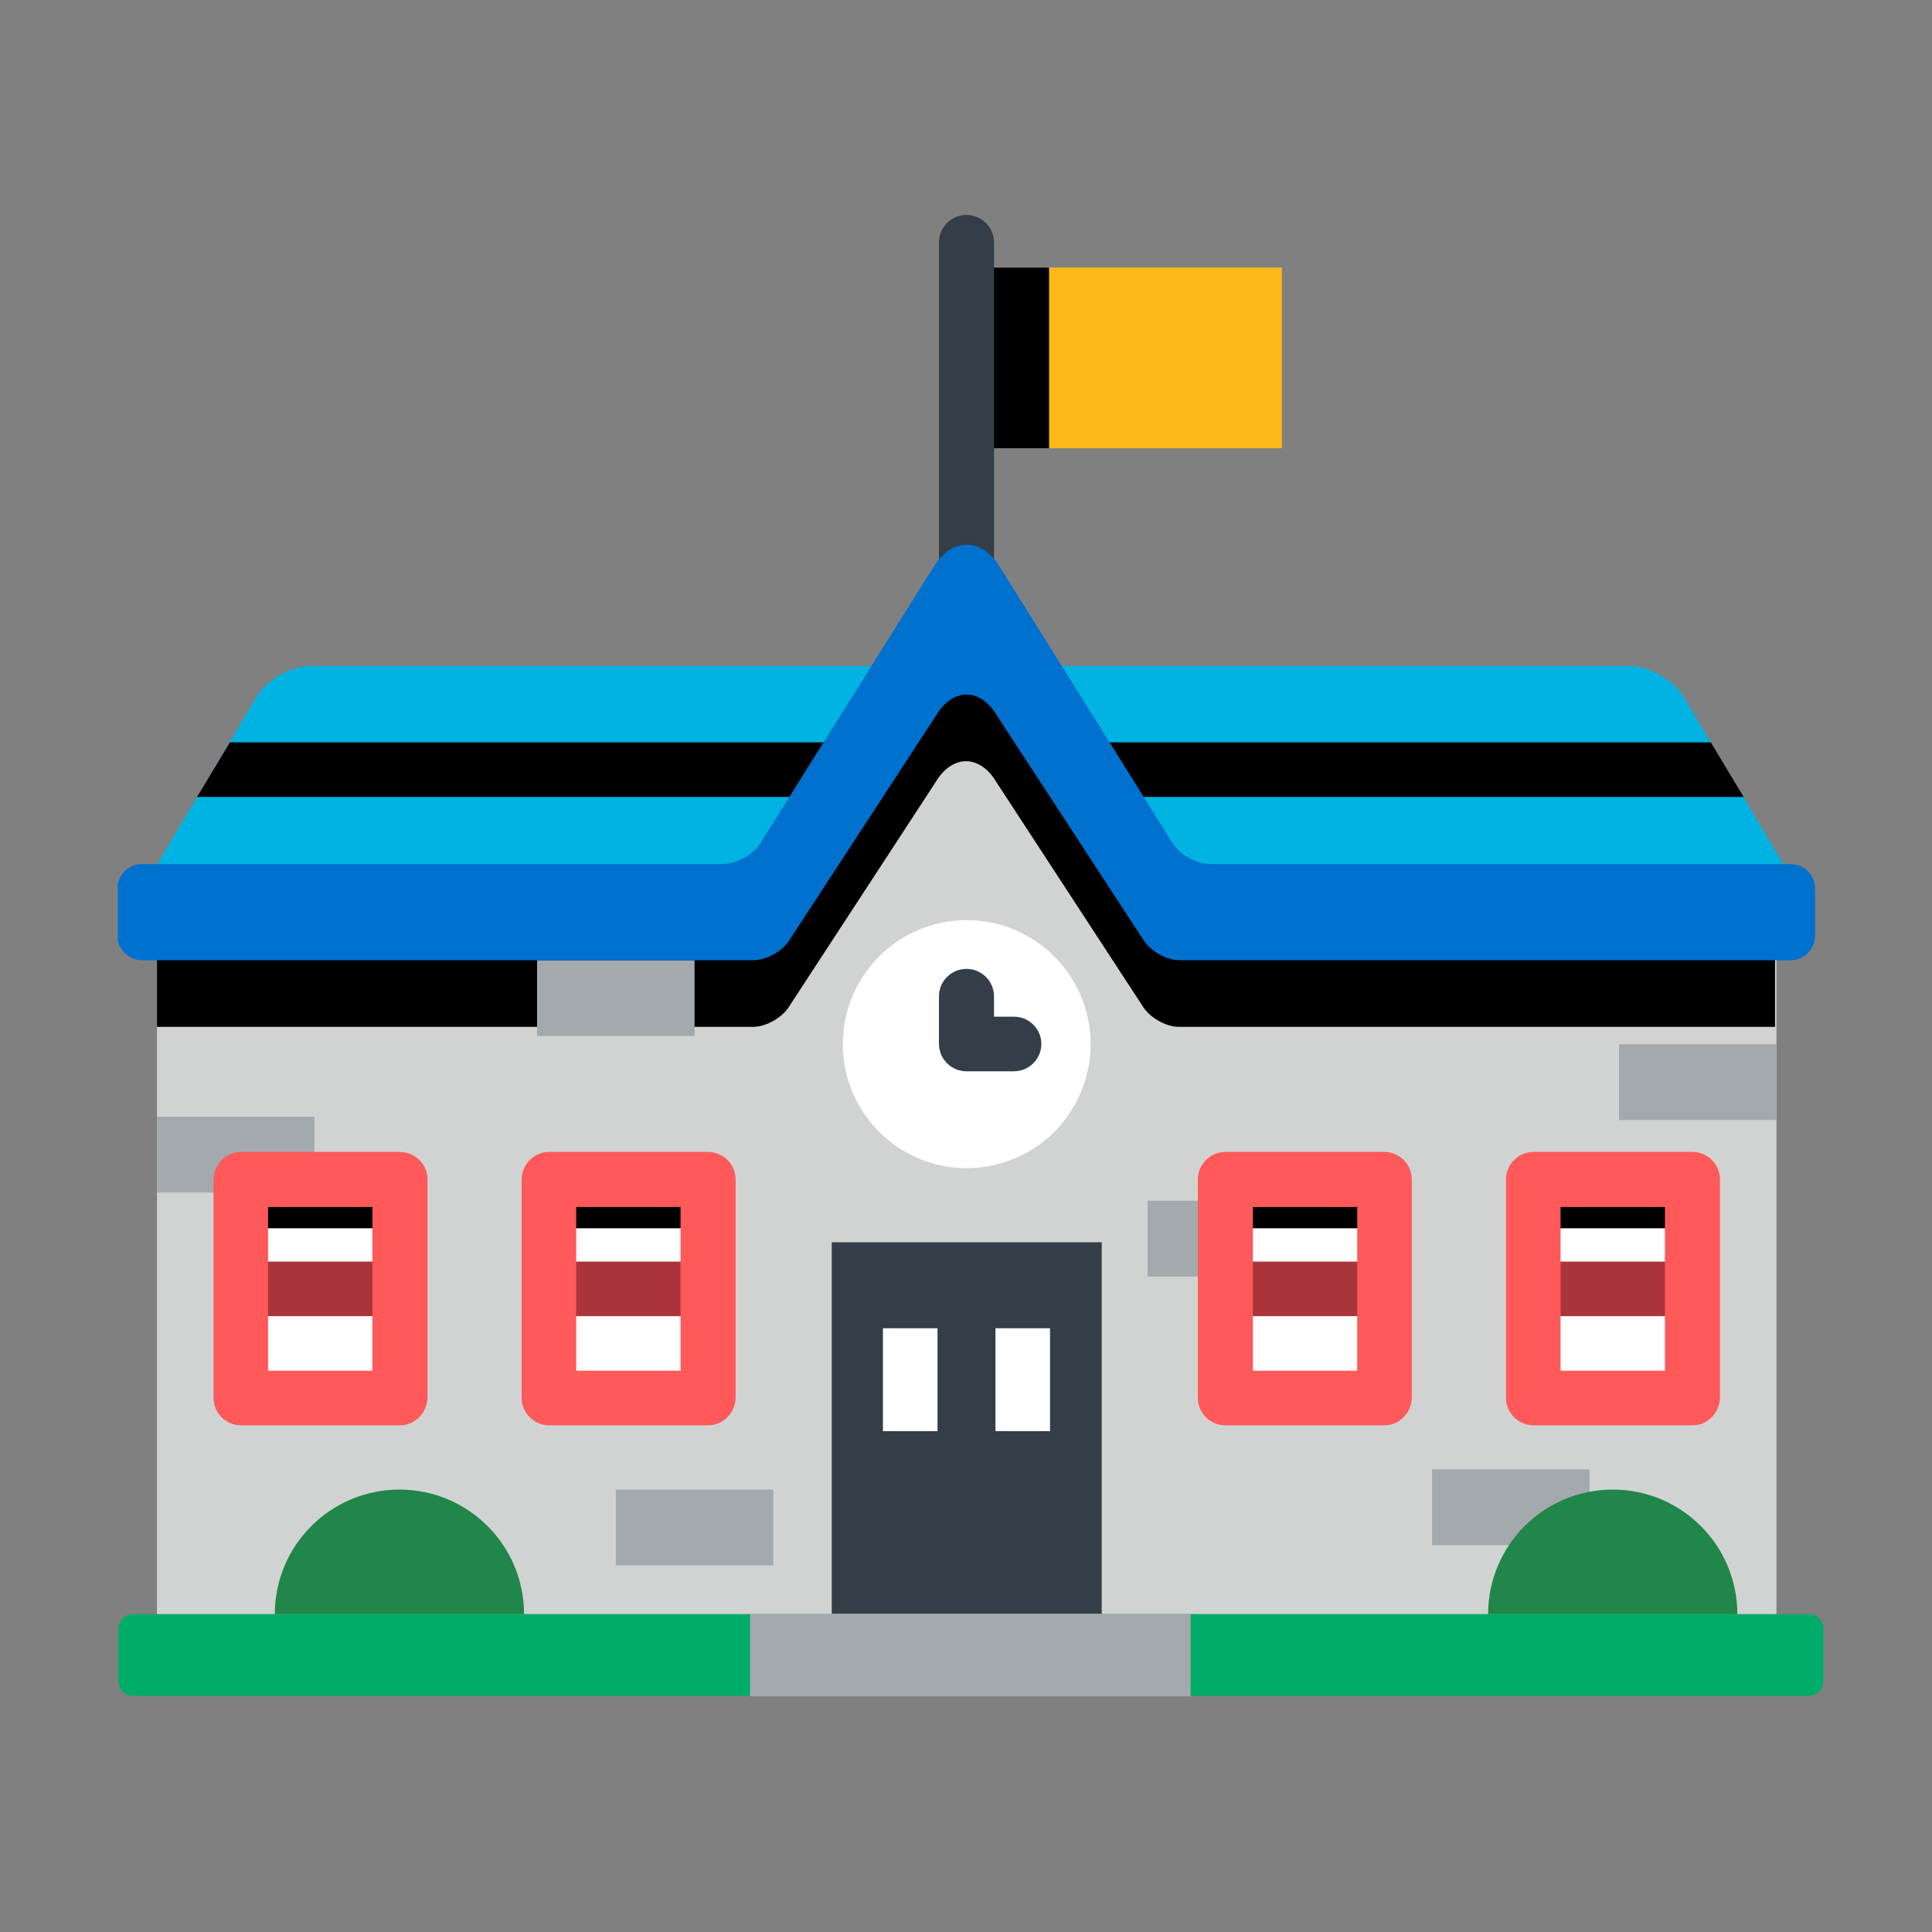 <?xml version="1.0" encoding="utf-8"?>
<!-- Generator: Adobe Illustrator 19.0.0, SVG Export Plug-In . SVG Version: 6.00 Build 0)  -->
<svg version="1.1" id="图层_1" xmlns="http://www.w3.org/2000/svg" xmlns:xlink="http://www.w3.org/1999/xlink" x="0px" y="0px"
	 viewBox="0 0 400 400" enable-background="new 0 0 400 400" xml:space="preserve">
<rect x="0" y="0" width="400" height="400" fill="#808080" stroke="none"/>
<g id="XMLID_104_">
	<path id="XMLID_182_" fill="#00B3E3" d="M348.6,144.3c-2.1-3.5-7.1-6.4-11.2-6.4H64.3c-4.1,0-9.1,2.8-11.2,6.4l-21.3,35.9
		c-2.1,3.5-0.5,6.4,3.6,6.4h331c4.1,0,5.7-2.8,3.6-6.4L348.6,144.3z M348.6,144.3"/>
	<path id="XMLID_178_" d="M354.2,153.7H225.8V165H361L354.2,153.7z M40.8,165h133.7v-11.3H47.6L40.8,165z M40.8,165"/>
	<path id="XMLID_175_" fill="#D1D3D3" d="M238.6,184.7L200.1,123l-38.5,61.8H32.5v149.4h335.3V184.7H238.6z M238.6,184.7"/>
	<path id="XMLID_172_" d="M250.6,192.8c-2.8,0-6.3-1.9-7.8-4.3l-2.3-3.7h-1.9l-35.9-57.6c-1.7-0.8-3.5-0.8-5.3,0l-35.9,57.6h-1.9
		l-2.3,3.7c-1.5,2.4-5,4.3-7.8,4.3H32.5v19.8h123.4c2.8,0,6.2-2,7.6-4.4l30.1-46.1c3.5-6,9.3-6,12.8,0l30.1,46.1
		c1.4,2.4,4.8,4.4,7.6,4.4h123.4v-19.8H250.6z M250.6,192.8"/>
	<path id="XMLID_164_" fill="#A4A9AD" d="M335.2,216.2h32.6v15.7h-32.6V216.2z M237.6,248.6h32.6v15.7h-32.6V248.6z M296.5,304.2
		h32.6v15.7h-32.6V304.2z M127.5,308.4h32.6v15.7h-32.6V308.4z M32.5,231.2h32.6v15.7H32.5V231.2z M111.2,198.8h32.6v15.7h-32.6
		V198.8z M111.2,198.8"/>
	<rect id="XMLID_86_" x="172.2" y="257.2" fill="#333E48" width="55.9" height="76.9"/>
	<path id="XMLID_158_" fill="#FFFFFF" d="M182.8,275h11.3v21.3h-11.3V275z M206.1,275h11.3v21.3h-11.3V275z M113.7,244.3h32.9v45.2
		h-32.9V244.3z M113.7,244.3"/>
	<rect id="XMLID_81_" x="113.7" y="244.3" width="32.9" height="10"/>
	<rect id="XMLID_80_" x="113.7" y="261.2" fill="#A93439" width="32.9" height="11.3"/>
	<path id="XMLID_152_" fill="#FF5959" d="M119.3,283.8h21.6v-33.9h-21.6V283.8z M146.6,295.1h-32.9c-3.1,0-5.7-2.5-5.7-5.7v-45.2
		c0-3.1,2.5-5.7,5.7-5.7h32.9c3.1,0,5.7,2.5,5.7,5.7v45.2C152.2,292.6,149.7,295.1,146.6,295.1L146.6,295.1z M146.6,295.1"/>
	<rect id="XMLID_76_" x="49.9" y="244.3" fill="#FFFFFF" width="32.9" height="45.2"/>
	<rect id="XMLID_75_" x="49.9" y="244.3" width="32.9" height="10"/>
	<rect id="XMLID_74_" x="49.9" y="261.2" fill="#A93439" width="32.9" height="11.3"/>
	<path id="XMLID_145_" fill="#FF5959" d="M55.5,283.8h21.6v-33.9H55.5V283.8z M82.8,295.1H49.9c-3.1,0-5.7-2.5-5.7-5.7v-45.2
		c0-3.1,2.5-5.7,5.7-5.7h32.9c3.1,0,5.7,2.5,5.7,5.7v45.2C88.4,292.6,85.9,295.1,82.8,295.1L82.8,295.1z M82.8,295.1"/>
	<rect id="XMLID_70_" x="253.7" y="244.3" fill="#FFFFFF" width="32.9" height="45.2"/>
	<rect id="XMLID_69_" x="253.7" y="244.3" width="32.9" height="10"/>
	<rect id="XMLID_68_" x="253.7" y="261.2" fill="#A93439" width="32.9" height="11.3"/>
	<path id="XMLID_138_" fill="#FF5959" d="M259.4,283.8H281v-33.9h-21.6V283.8z M286.6,295.1h-32.9c-3.1,0-5.7-2.5-5.7-5.7v-45.2
		c0-3.1,2.5-5.7,5.7-5.7h32.9c3.1,0,5.7,2.5,5.7,5.7v45.2C292.2,292.6,289.7,295.1,286.6,295.1L286.6,295.1z M286.6,295.1"/>
	<rect id="XMLID_64_" x="317.5" y="244.3" fill="#FFFFFF" width="32.9" height="45.2"/>
	<rect id="XMLID_63_" x="317.5" y="244.3" width="32.9" height="10"/>
	<rect id="XMLID_62_" x="317.5" y="261.2" fill="#A93439" width="32.9" height="11.3"/>
	<path id="XMLID_131_" fill="#FF5959" d="M323.1,283.8h21.6v-33.9h-21.6V283.8z M350.4,295.1h-32.9c-3.1,0-5.7-2.5-5.7-5.7v-45.2
		c0-3.1,2.5-5.7,5.7-5.7h32.9c3.1,0,5.7,2.5,5.7,5.7v45.2C356,292.6,353.5,295.1,350.4,295.1L350.4,295.1z M350.4,295.1"/>
	<rect id="XMLID_58_" x="200.1" y="55.4" fill="#FFB819" width="65.3" height="37.4"/>
	<rect id="XMLID_57_" x="200.1" y="55.4" width="17.1" height="37.4"/>
	<g id="XMLID_121_">
		<defs>
			<rect id="XMLID_27_" x="24.4" y="44.3" width="353.3" height="307.3"/>
		</defs>
		<clipPath id="XMLID_3_">
			<use xlink:href="#XMLID_27_"  overflow="visible"/>
		</clipPath>
		<path id="XMLID_126_" clip-path="url(#XMLID_3_)" fill="#333E48" d="M200.1,128.6c-3.1,0-5.7-2.5-5.7-5.7V50.2
			c0-3.1,2.5-5.7,5.7-5.7c3.1,0,5.7,2.5,5.7,5.7V123C205.8,126.1,203.3,128.6,200.1,128.6L200.1,128.6z M200.1,128.6"/>
		<path id="XMLID_123_" clip-path="url(#XMLID_3_)" fill="#0071CE" d="M206.9,117.2c-3.7-5.9-9.8-5.9-13.5,0l-36,57.4
			c-1.5,2.4-5,4.3-7.8,4.3H29.4c-2.8,0-5.1,2.3-5.1,5.1v9.7c0,2.8,2.3,5.1,5.1,5.1h126.6c2.8,0,6.2-2,7.6-4.4l30.1-46.1
			c3.5-6,9.3-6,12.8,0l30.1,46.1c1.4,2.4,4.8,4.4,7.6,4.4h126.5c2.8,0,5.1-2.3,5.1-5.1V184c0-2.8-2.3-5.1-5.1-5.1H250.6
			c-2.8,0-6.3-1.9-7.8-4.3L206.9,117.2z M206.9,117.2"/>
	</g>
	<path id="XMLID_118_" fill="#FFFFFF" d="M174.5,216.2c0,9.2,4.9,17.6,12.8,22.2c7.9,4.6,17.7,4.6,25.7,0
		c7.9-4.6,12.8-13.1,12.8-22.2c0-14.2-11.5-25.7-25.7-25.7C186,190.5,174.5,202,174.5,216.2L174.5,216.2z M174.5,216.2"/>
	<g id="XMLID_110_">
		<defs>
			<rect id="XMLID_20_" x="24.4" y="44.3" width="353.3" height="307.3"/>
		</defs>
		<clipPath id="XMLID_4_">
			<use xlink:href="#XMLID_20_"  overflow="visible"/>
		</clipPath>
		<path id="XMLID_115_" clip-path="url(#XMLID_4_)" fill="#333E48" d="M210,210.5h-4.2v-4.2c0-3.1-2.5-5.7-5.7-5.7
			c-3.1,0-5.7,2.5-5.7,5.7v9.8c0,3.1,2.5,5.7,5.7,5.7h9.8c3.1,0,5.7-2.5,5.7-5.7C215.6,213.1,213.1,210.5,210,210.5L210,210.5z
			 M210,210.5"/>
		<path id="XMLID_112_" clip-path="url(#XMLID_4_)" fill="#00AD68" d="M377.5,348.1c0,1.7-1.4,3-3,3h-347c-1.7,0-3-1.4-3-3v-10.9
			c0-1.7,1.4-3,3-3h347c1.7,0,3,1.4,3,3V348.1z M377.5,348.1"/>
	</g>
	<rect id="XMLID_19_" x="155.3" y="334.2" fill="#A4A9AD" width="91.2" height="17"/>
	<path id="XMLID_105_" fill="#218649" d="M359.7,334.2c0-14.2-11.5-25.8-25.8-25.8c-14.2,0-25.8,11.5-25.8,25.8H359.7z M108.5,334.2
		c0-14.2-11.5-25.8-25.8-25.8c-14.2,0-25.8,11.5-25.8,25.8H108.5z M108.5,334.2"/>
</g>
</svg>
